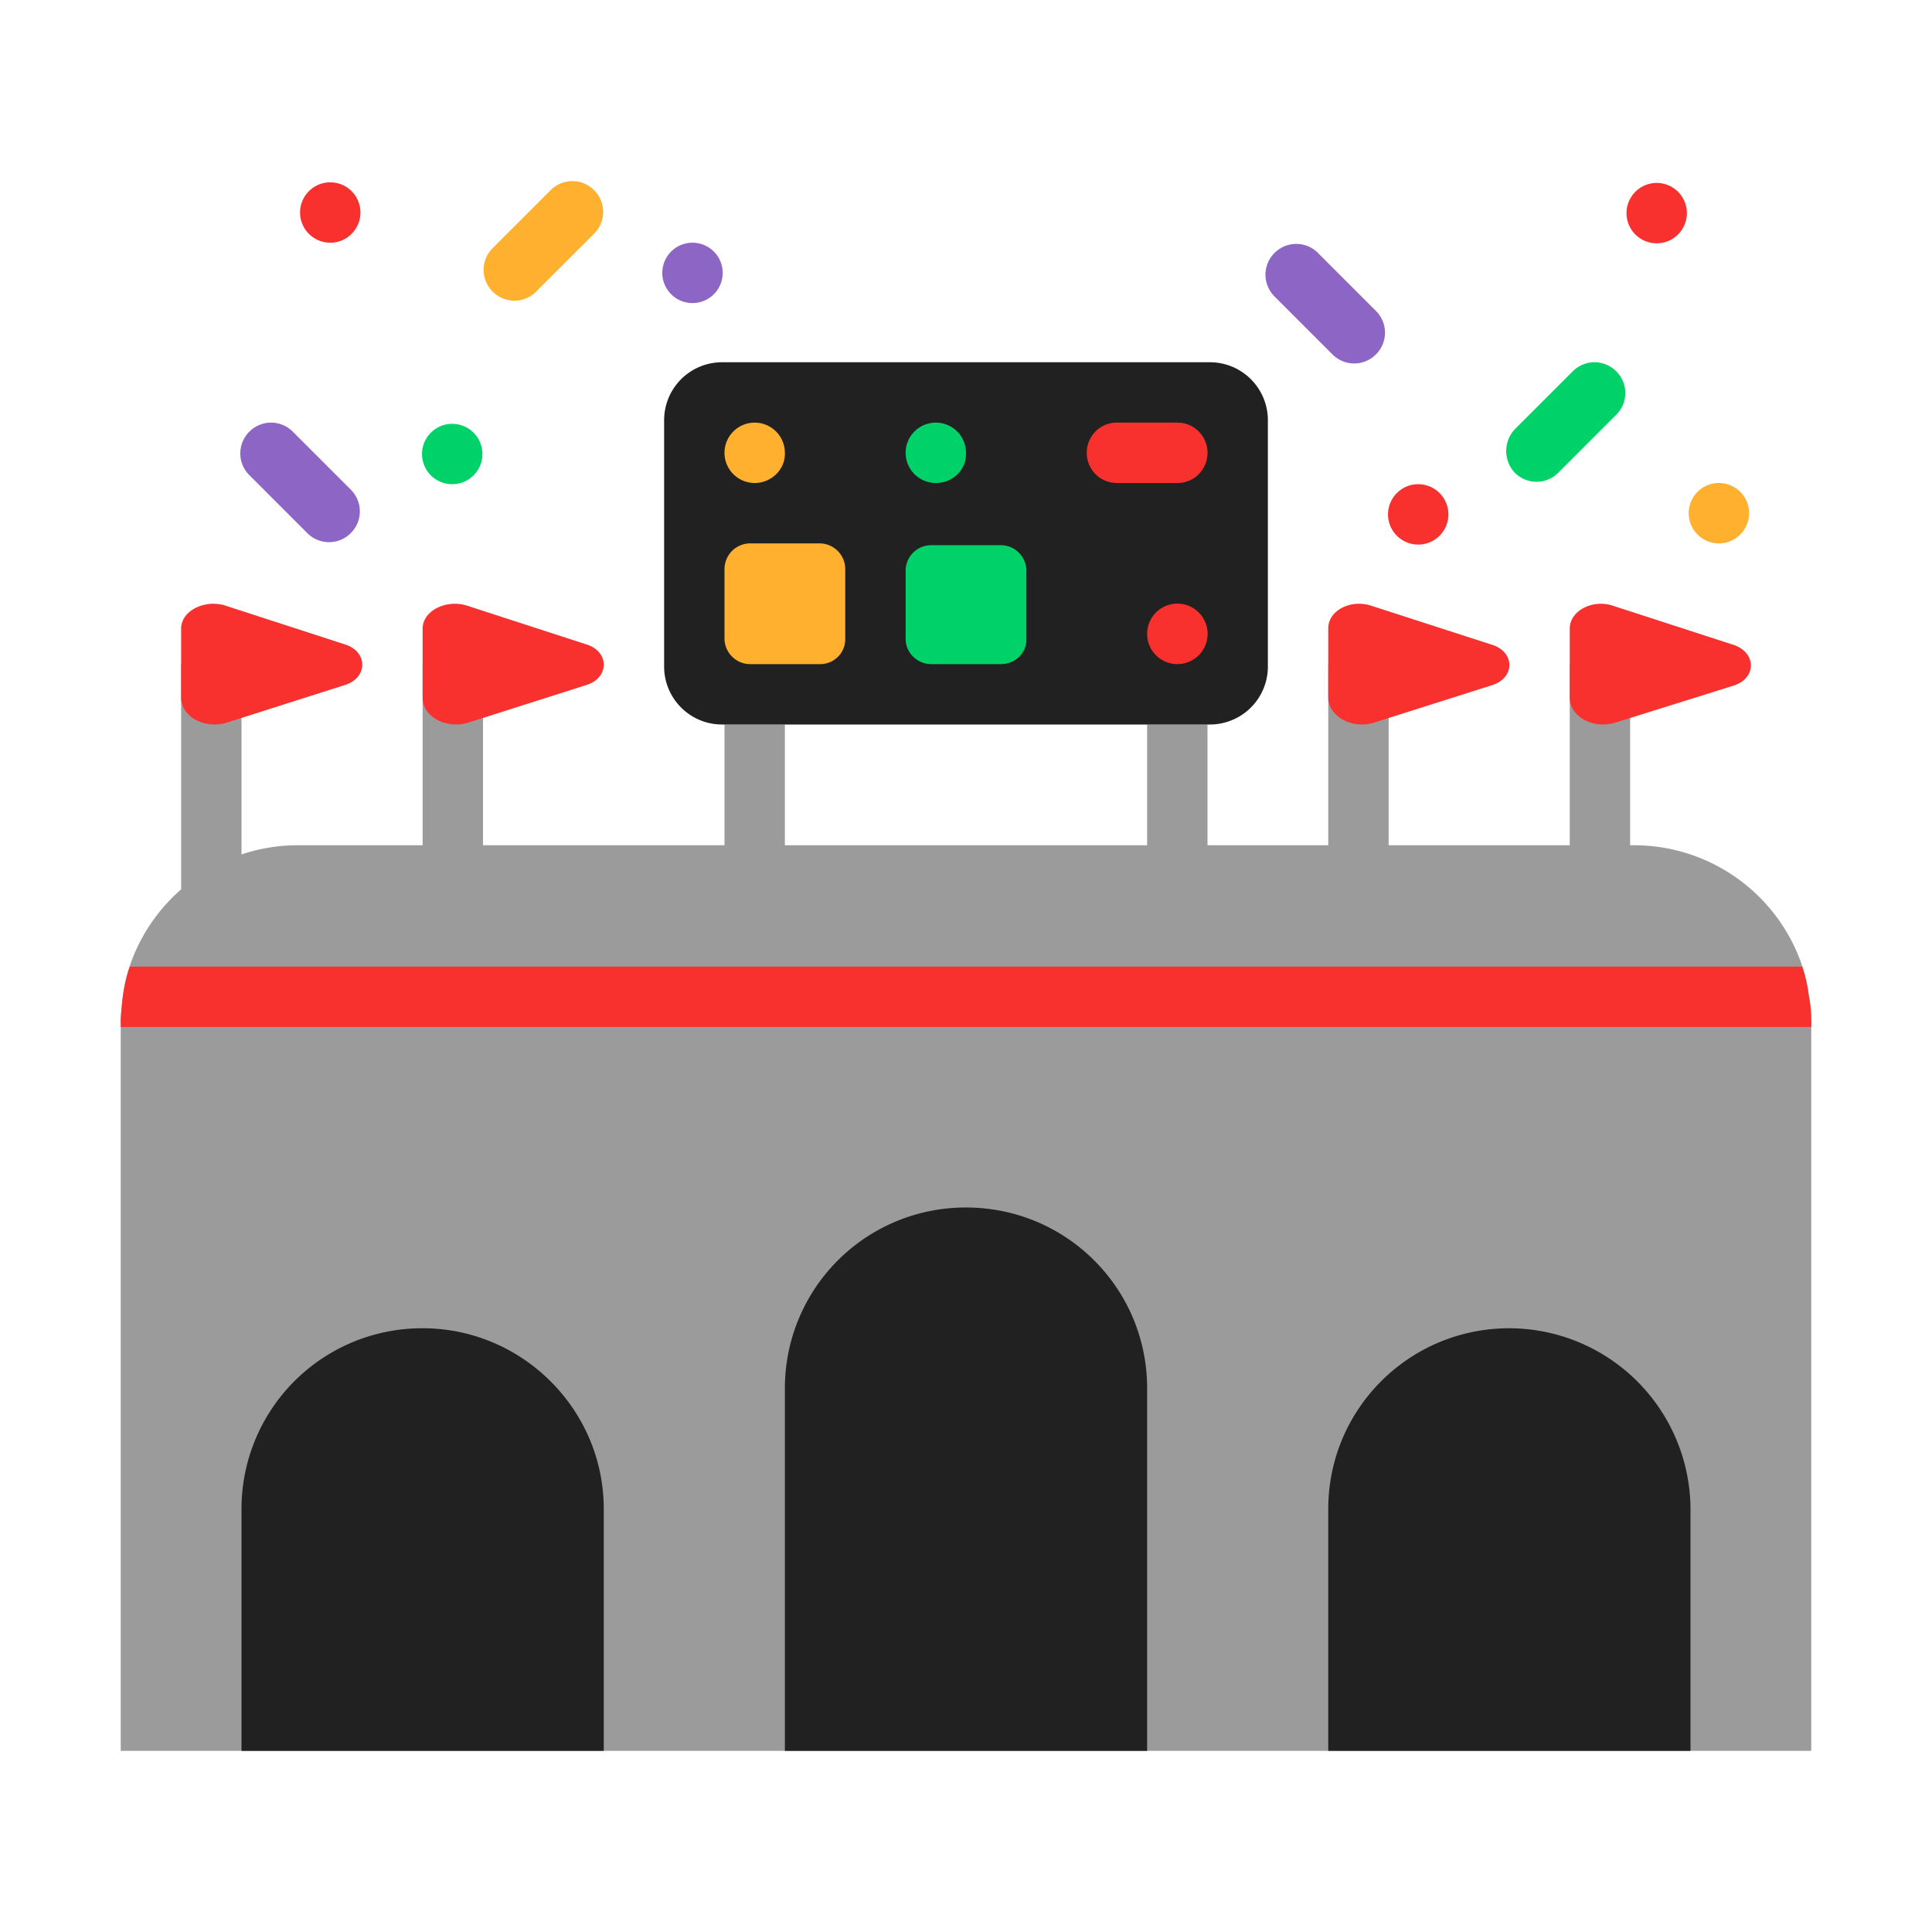 <svg xmlns="http://www.w3.org/2000/svg" width="32" height="32" fill="none"><path fill="#9B9B9B" d="M4 11H3v3.73c-.37.324-.66.74-.83 1.21-.005.01-.007.02-.01.03-.003.01-.005.02-.01.03-.07.2-.11.41-.13.63-.01.1-.02.2-.02.3V29h28V16.93c0-.15-.01-.3-.04-.44-.02-.17-.06-.34-.11-.49-.005-.01-.008-.02-.01-.03-.003-.01-.005-.02-.01-.03A2.94 2.94 0 0 0 27.07 14H27v-3h-1v3h-3v-3h-1v3h-2v-2h-1v2h-6v-2h-1v2H8v-3H7v3H4.93c-.324 0-.637.054-.93.152V11Z"/><path fill="#212121" d="M11.959 12h8.082a.96.96 0 0 0 .959-.96V6.96a.96.96 0 0 0-.959-.96h-8.082a.96.96 0 0 0-.959.96v4.08c0 .53.43.96.959.96ZM13 22.993A2.993 2.993 0 0 1 16 20c1.66 0 3 1.337 3 2.993V29h-6v-6.007Zm-9 1.998A2.992 2.992 0 0 1 7 22c1.65 0 3 1.346 3 2.991V29H4v-4.009ZM25 22c-1.66 0-3 1.338-3 2.996V29h6v-4.004A3.007 3.007 0 0 0 25 22Z"/><path fill="#F8312F" d="M30 16.94v.07H2v-.07c0-.1.01-.2.02-.3.02-.22.06-.43.13-.63h27.7c.05.15.09.32.11.49.03.14.04.29.04.44ZM5.97 3.52a.5.5 0 1 1-1 0 .5.5 0 0 1 1 0ZM19.505 8h-1.01A.498.498 0 0 1 18 7.5c0-.276.222-.5.495-.5h1.01c.273 0 .495.224.495.5s-.222.5-.495.5ZM3 10.413v1.142c0 .32.4.531.769.41l1.946-.62c.38-.12.38-.551 0-.671l-2.006-.651c-.34-.09-.709.1-.709.39Zm4 0v1.142c0 .32.4.531.769.41l1.946-.62c.38-.12.38-.551 0-.671l-2.006-.651c-.34-.09-.709.1-.709.39Zm15 1.138v-1.144c0-.294.37-.486.709-.375l2.006.648c.38.122.38.547 0 .668l-1.946.618c-.37.122-.769-.101-.769-.415Zm4-1.14v1.144c0 .32.4.531.769.41l1.947-.61c.379-.121.379-.542 0-.673l-2.007-.651c-.34-.11-.709.09-.709.38Zm-7 .089a.5.5 0 1 0 1.002-.002A.5.5 0 0 0 19 10.5Zm4.49-1.48a.5.5 0 1 0 0-1 .5.5 0 0 0 0 1Zm4.45-5.49a.5.5 0 1 1-1 0 .5.5 0 0 1 1 0Z"/><path fill="#8D65C5" d="M11.47 5.02a.5.5 0 1 0 0-1 .5.5 0 0 0 0 1ZM5.81 8.83c-.2.2-.52.2-.72 0l-.96-.96c-.2-.2-.2-.52 0-.72.2-.2.52-.2.72 0l.96.96c.2.2.2.52 0 .72Zm16.26-2.96c.2.2.52.2.72 0 .2-.2.2-.52 0-.72l-.96-.96c-.2-.2-.52-.2-.72 0-.2.2-.2.52 0 .72l.96.96Z"/><path fill="#FFB02E" d="M8.88 4.83c-.2.2-.52.2-.72 0-.2-.2-.2-.52 0-.72l.96-.96c.2-.2.52-.2.72 0 .2.2.2.52 0 .72l-.96.96ZM12 7.5a.5.5 0 0 0 .5.5c.275 0 .51-.224.5-.5a.5.5 0 0 0-1 0Zm.424 3.5h1.152a.414.414 0 0 0 .424-.424V9.424A.427.427 0 0 0 13.575 9h-1.15a.427.427 0 0 0-.425.424v1.152c0 .232.192.424.424.424ZM28.47 9a.5.5 0 1 0 0-1 .5.5 0 0 0 0 1Z"/><path fill="#00D26A" d="M25.81 7.83c-.2.2-.52.2-.72 0a.526.526 0 0 1 0-.72l.96-.96c.2-.2.52-.2.72 0 .2.2.2.52 0 .72l-.96.96ZM15 7.5a.5.5 0 0 0 .5.5c.286 0 .51-.224.5-.5a.5.5 0 0 0-1 0Zm.424 3.5h1.152c.242 0 .434-.189.424-.418V9.448a.424.424 0 0 0-.424-.418h-1.152a.424.424 0 0 0-.424.418v1.134c0 .229.192.418.424.418ZM7.49 8.02a.5.5 0 1 0 0-1 .5.5 0 0 0 0 1Z"/></svg>
